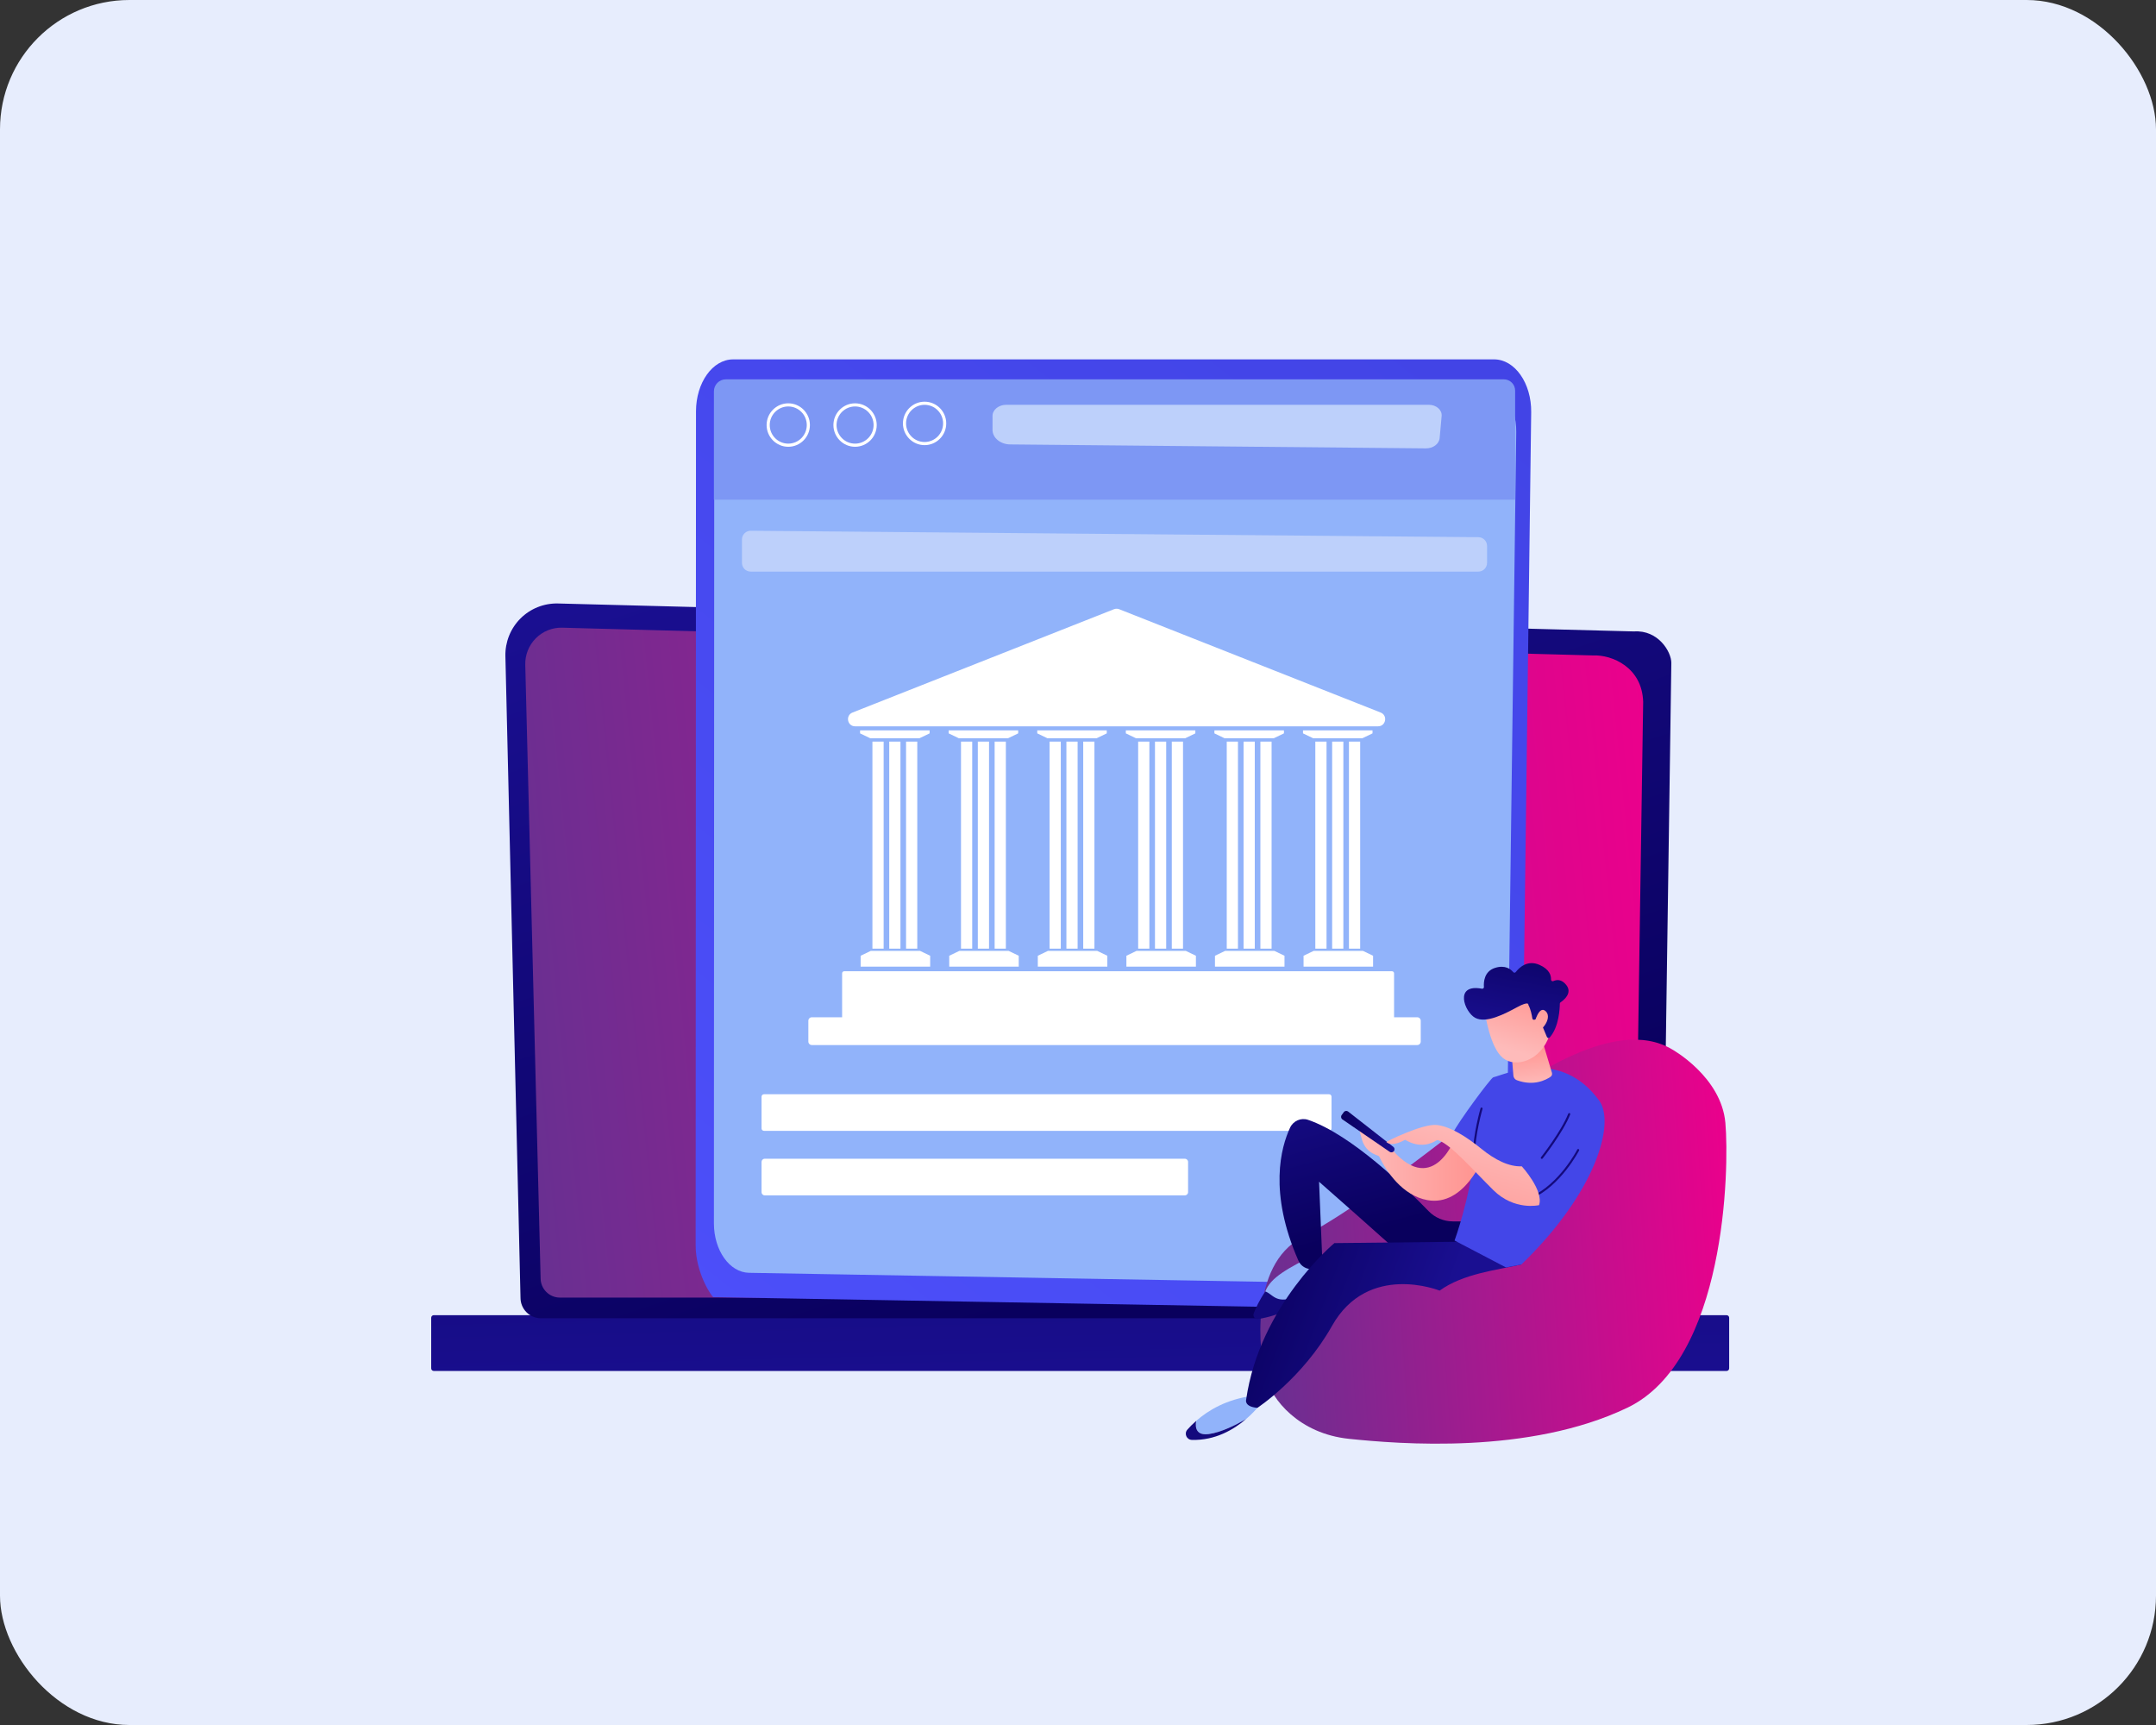 <svg width="300" height="240" viewBox="0 0 300 240" fill="none" xmlns="http://www.w3.org/2000/svg">
<rect x="0" y="0" width="300" height="240" fill="#333333" stroke="none"/>
<g id="first_image_block2" clip-path="url(#clip0_17_81)">
<g id="back">
<rect id="Rectangle 6" width="300" height="240" rx="18" fill="#E7EDFD"/>
<path id="Vector" d="M60.362 190.743L240.246 190.743C240.446 190.743 240.608 190.58 240.608 190.379V183.344C240.608 183.143 240.446 182.981 240.246 182.981L60.362 182.981C60.162 182.981 60 183.143 60 183.344V190.379C60 190.58 60.162 190.743 60.362 190.743Z" fill="url(#paint0_linear_17_81)"/>
<g id="window">
<path id="Vector_2" d="M72.428 180.569C72.428 182.132 73.703 183.41 75.261 183.41H228.453C230.011 183.41 231.286 182.132 231.286 180.569L232.561 92.233C232.561 90.671 230.727 87.622 227.366 87.851L77.649 83.963C75.695 83.913 73.804 84.668 72.419 86.052C71.035 87.437 70.278 89.33 70.324 91.289L72.428 180.569V180.569Z" fill="url(#paint1_linear_17_81)"/>
<path id="Vector_3" d="M75.224 177.845C75.224 179.324 76.43 180.534 77.904 180.534H224.758C226.233 180.534 227.438 179.324 227.438 177.845L228.641 97.652C228.5 92.826 224.284 91.092 221.727 91.194L78.237 87.331C76.864 87.294 75.536 87.825 74.563 88.799C73.59 89.772 73.055 91.105 73.089 92.483L75.224 177.845Z" fill="url(#paint2_linear_17_81)"/>
</g>
<path id="Vector_4" d="M102.007 50H207.9C210.787 50 213.113 53.322 213.06 57.371L211.571 172.597C211.501 178.02 208.321 182.346 201.812 182.277L99.252 180.472C99.067 180.423 96.795 177.194 96.797 173.229L96.846 57.236C96.848 53.239 99.158 50.001 102.008 50.001L102.007 50Z" fill="url(#paint3_linear_17_81)"/>
<path id="Vector_5" d="M104.342 53.12H206.024C208.796 53.12 211.029 56.277 210.98 60.124L209.549 169.605C209.482 174.757 206.428 178.867 202.715 178.802L104.232 177.087C101.518 177.04 99.336 173.972 99.338 170.205L99.385 59.995C99.388 56.197 101.605 53.12 104.342 53.12L104.342 53.12Z" fill="#91B3FA"/>
<path id="Vector_6" d="M210.825 69.521H99.339V54.443C99.339 53.523 100.082 52.777 100.999 52.777H209.259C210.124 52.777 210.826 53.481 210.826 54.349V69.521H210.825Z" fill="#7D97F4"/>
<path id="Vector_7" d="M198.406 62.383L140.567 61.833C139.203 61.82 138.106 60.916 138.106 59.806V57.871C138.106 57.014 138.958 56.32 140.01 56.32H198.82C199.857 56.32 200.676 57.037 200.6 57.88L200.322 60.95C200.248 61.766 199.409 62.393 198.405 62.383H198.406Z" fill="#BDD0FB"/>
<path id="Vector_8" d="M205.702 79.528H104.456C103.785 79.528 103.24 78.983 103.24 78.312V75.06C103.24 74.384 103.791 73.838 104.467 73.844L205.713 74.739C206.381 74.745 206.919 75.287 206.919 75.955V78.312C206.919 78.983 206.374 79.528 205.703 79.528H205.702Z" fill="#BDD0FB"/>
<path id="Vector_9" d="M128.653 61.932C126.991 61.932 125.64 60.576 125.64 58.909C125.64 57.242 126.991 55.887 128.653 55.887C130.314 55.887 131.665 57.242 131.665 58.909C131.665 60.576 130.314 61.932 128.653 61.932ZM128.653 56.323C127.232 56.323 126.075 57.483 126.075 58.909C126.075 60.335 127.231 61.496 128.653 61.496C130.074 61.496 131.23 60.335 131.23 58.909C131.23 57.483 130.074 56.323 128.653 56.323Z" fill="white"/>
<path id="Vector_10" d="M118.979 62.16C117.318 62.16 115.967 60.804 115.967 59.137C115.967 57.47 117.318 56.114 118.979 56.114C120.64 56.114 121.992 57.47 121.992 59.137C121.992 60.804 120.64 62.16 118.979 62.16ZM118.979 56.551C117.558 56.551 116.402 57.711 116.402 59.137C116.402 60.563 117.558 61.723 118.979 61.723C120.4 61.723 121.557 60.563 121.557 59.137C121.557 57.711 120.4 56.551 118.979 56.551Z" fill="white"/>
<path id="Vector_11" d="M109.684 62.16C108.023 62.16 106.671 60.804 106.671 59.137C106.671 57.47 108.023 56.114 109.684 56.114C111.345 56.114 112.696 57.47 112.696 59.137C112.696 60.804 111.345 62.16 109.684 62.16ZM109.684 56.551C108.263 56.551 107.106 57.711 107.106 59.137C107.106 60.563 108.262 61.723 109.684 61.723C111.105 61.723 112.261 60.563 112.261 59.137C112.261 57.711 111.105 56.551 109.684 56.551Z" fill="white"/>
<path id="Vector_12" d="M193.692 135.13H117.466C117.307 135.13 117.178 135.259 117.178 135.419V143.774C117.178 143.933 117.307 144.063 117.466 144.063H193.692C193.851 144.063 193.98 143.933 193.98 143.774V135.419C193.98 135.259 193.851 135.13 193.692 135.13Z" fill="white"/>
<path id="Vector_13" d="M197.207 141.533H112.963C112.696 141.533 112.479 141.751 112.479 142.019V144.911C112.479 145.18 112.696 145.397 112.963 145.397H197.207C197.474 145.397 197.691 145.18 197.691 144.911V142.019C197.691 141.751 197.474 141.533 197.207 141.533Z" fill="white"/>
<path id="Vector_14" d="M191.749 101.053H118.989C117.895 101.053 117.608 99.536 118.626 99.134L155.006 84.761C155.24 84.669 155.499 84.669 155.732 84.761L192.113 99.134C193.13 99.536 192.844 101.053 191.75 101.053H191.749Z" fill="white"/>
<path id="Vector_15" d="M122.955 103.179H121.395V131.986H122.955V103.179Z" fill="white"/>
<path id="Vector_16" d="M125.295 103.179H123.735V131.986H125.295V103.179Z" fill="white"/>
<path id="Vector_17" d="M127.635 103.179H126.075V131.986H127.635V103.179Z" fill="white"/>
<path id="Vector_18" d="M129.352 101.614H119.678V102.035L121.083 102.709H127.947L129.352 102.035V101.614Z" fill="white"/>
<path id="Vector_19" d="M129.43 134.49H119.756V132.973L121.161 132.299H128.025L129.43 132.973V134.49Z" fill="white"/>
<path id="Vector_20" d="M135.28 103.179H133.72V131.986H135.28V103.179Z" fill="white"/>
<path id="Vector_21" d="M137.621 103.179H136.061V131.986H137.621V103.179Z" fill="white"/>
<path id="Vector_22" d="M139.961 103.179H138.401V131.986H139.961V103.179Z" fill="white"/>
<path id="Vector_23" d="M141.677 101.614H132.004V102.035L133.408 102.709H140.273L141.677 102.035V101.614Z" fill="white"/>
<path id="Vector_24" d="M141.755 134.49H132.082V132.973L133.486 132.299H140.351L141.755 132.973V134.49Z" fill="white"/>
<path id="Vector_25" d="M147.606 103.179H146.046V131.986H147.606V103.179Z" fill="white"/>
<path id="Vector_26" d="M149.946 103.179H148.386V131.986H149.946V103.179Z" fill="white"/>
<path id="Vector_27" d="M152.287 103.179H150.727V131.986H152.287V103.179Z" fill="white"/>
<path id="Vector_28" d="M154.003 101.614H144.33V102.035L145.734 102.709H152.6L154.003 102.035V101.614Z" fill="white"/>
<path id="Vector_29" d="M154.081 134.49H144.408V132.973L145.812 132.299H152.677L154.081 132.973V134.49Z" fill="white"/>
<path id="Vector_30" d="M159.932 103.179H158.372V131.986H159.932V103.179Z" fill="white"/>
<path id="Vector_31" d="M162.272 103.179H160.712V131.986H162.272V103.179Z" fill="white"/>
<path id="Vector_32" d="M164.613 103.179H163.052V131.986H164.613V103.179Z" fill="white"/>
<path id="Vector_33" d="M166.329 101.614H156.656V102.035L158.06 102.709H164.925L166.329 102.035V101.614Z" fill="white"/>
<path id="Vector_34" d="M166.407 134.49H156.734V132.973L158.138 132.299H165.003L166.407 132.973V134.49Z" fill="white"/>
<path id="Vector_35" d="M172.258 103.179H170.698V131.986H172.258V103.179Z" fill="white"/>
<path id="Vector_36" d="M174.598 103.179H173.038V131.986H174.598V103.179Z" fill="white"/>
<path id="Vector_37" d="M176.938 103.179H175.378V131.986H176.938V103.179Z" fill="white"/>
<path id="Vector_38" d="M178.655 101.614H168.981V102.035L170.386 102.709H177.251L178.655 102.035V101.614Z" fill="white"/>
<path id="Vector_39" d="M178.733 134.49H169.06V132.973L170.464 132.299H177.329L178.733 132.973V134.49Z" fill="white"/>
<path id="Vector_40" d="M184.583 103.179H183.023V131.986H184.583V103.179Z" fill="white"/>
<path id="Vector_41" d="M186.924 103.179H185.364V131.986H186.924V103.179Z" fill="white"/>
<path id="Vector_42" d="M189.264 103.179H187.704V131.986H189.264V103.179Z" fill="white"/>
<path id="Vector_43" d="M190.981 101.614H181.308V102.035L182.712 102.709H189.577L190.981 102.035V101.614Z" fill="white"/>
<path id="Vector_44" d="M191.059 134.49H181.385V132.973L182.79 132.299H189.655L191.059 132.973V134.49Z" fill="white"/>
<path id="Vector_45" d="M184.936 152.243H106.306C106.117 152.243 105.965 152.396 105.965 152.585V156.992C105.965 157.181 106.117 157.335 106.306 157.335H184.936C185.124 157.335 185.277 157.181 185.277 156.992V152.585C185.277 152.396 185.124 152.243 184.936 152.243Z" fill="white"/>
<path id="Vector_46" d="M164.876 161.217H106.406C106.162 161.217 105.965 161.416 105.965 161.66V165.867C105.965 166.111 106.162 166.31 106.406 166.31H164.876C165.12 166.31 165.317 166.111 165.317 165.867V161.66C165.317 161.416 165.12 161.217 164.876 161.217Z" fill="white"/>
</g>
<g id="guy">
<path id="Vector_47" d="M232.692 146.018C232.692 146.018 239.517 149.811 240.081 156.231C240.645 162.651 240.128 189.297 226.444 195.856C212.759 202.414 194.646 200.903 187.712 200.186C180.779 199.469 176.934 194.741 176.076 191.485C175.217 188.23 173.83 176.102 181.124 172.19C188.418 168.279 196.078 162.285 203.733 156.45C211.388 150.614 224.506 141.089 232.692 146.018Z" fill="url(#paint4_linear_17_81)"/>
<path id="Vector_48" d="M183.274 174.404C183.274 174.404 185.116 174.502 185.342 178.305C185.342 178.305 181.071 182.146 175.302 183.061C174.869 183.13 175.907 180.094 176.064 179.684C176.807 177.727 179.147 176.467 183.274 174.405V174.404Z" fill="#91B3FA"/>
<path id="Vector_49" d="M204.017 169.933H202.168C200.888 169.933 199.665 169.415 198.775 168.493C195.713 165.323 188.061 157.86 182.012 155.804C181.028 155.47 179.954 155.944 179.513 156.888C178.25 159.592 176.479 165.883 180.674 175.405C181.139 176.46 182.458 176.908 183.413 176.267C183.685 176.085 183.882 175.844 184.003 175.545L183.542 164.416C183.542 164.416 193.717 173.346 195.486 175.07C197.255 176.793 206.246 175.743 204.018 169.933H204.017Z" fill="url(#paint5_linear_17_81)"/>
<path id="Vector_50" d="M166.441 197.69C168.069 196.258 170.665 194.651 174.411 194.19L175.678 194.968C175.678 194.968 174.871 196.164 173.394 197.427C172.038 198.218 169.943 199.288 168.207 199.52C166.519 199.746 166.27 198.722 166.441 197.69H166.441Z" fill="#91B3FA"/>
<path id="Vector_51" d="M176.064 179.682C177.067 180.008 177.508 181.435 180.054 180.492C182.518 179.579 184.349 178.402 185.291 177.723C185.312 177.907 185.33 178.1 185.342 178.305C185.342 178.305 180.838 182.603 175.069 183.517C174.636 183.586 174.293 183.152 174.449 182.74C174.729 182.002 175.235 180.884 176.064 179.682Z" fill="#13097C"/>
<path id="Vector_52" d="M165.213 198.913C165.534 198.546 165.944 198.126 166.44 197.69C166.269 198.722 166.518 199.746 168.206 199.52C169.943 199.288 172.037 198.217 173.393 197.427C171.693 198.882 169.106 200.427 165.841 200.335C165.116 200.315 164.734 199.46 165.213 198.913H165.213Z" fill="#140A7D"/>
<path id="Vector_53" d="M203.876 172.755L185.674 172.953C185.674 172.953 175.28 181.583 173.395 194.741C173.395 194.741 173.082 195.709 174.96 195.874C174.96 195.874 181.245 191.756 185.342 184.475C190.366 175.547 200.32 179.565 200.32 179.565C203.591 177.199 208.213 176.717 211.694 175.929L203.876 172.756V172.755Z" fill="url(#paint6_linear_17_81)"/>
<path id="Vector_54" d="M202.396 172.594C202.396 172.594 204.624 166.517 205.103 160.611C205.103 160.611 203.473 159.205 202.453 158.599C202.123 158.402 201.999 157.987 202.166 157.641C202.915 156.084 207.445 149.969 207.784 149.885C209.629 149.422 217.193 145.814 222.521 153.126C224.808 156.264 222.067 165.924 211.694 175.929L209.555 176.339L202.396 172.594Z" fill="#4346E8"/>
<path id="Vector_55" d="M214.593 144.726L215.947 149.259C216.009 149.467 215.932 149.692 215.754 149.814C215.102 150.263 213.398 151.154 211.059 150.288C210.792 150.189 210.609 149.938 210.585 149.653L210.264 145.704L214.593 144.726V144.726Z" fill="url(#paint7_linear_17_81)"/>
<path id="Vector_56" d="M206.661 141.054C206.661 141.054 207.327 145.754 209.126 147.199C210.925 148.644 214.43 147.555 215.614 144.013L213.255 137.956L206.661 141.055V141.054Z" fill="url(#paint8_linear_17_81)"/>
<path id="Vector_57" d="M213.521 141.875C213.384 141.92 213.241 141.831 213.219 141.689C213.154 141.255 212.992 140.397 212.664 139.812C212.664 139.812 212.835 139.195 211.111 140.127C209.386 141.058 206.796 142.426 205.271 141.612C203.784 140.817 202.278 136.82 206.208 137.56C206.357 137.589 206.495 137.469 206.483 137.317C206.435 136.66 206.5 135.148 208.025 134.663C209.453 134.209 210.234 134.856 210.556 135.246C210.651 135.361 210.826 135.359 210.916 135.24C211.344 134.68 212.505 133.488 214.215 134.244C215.623 134.867 215.842 135.737 215.818 136.279C215.811 136.455 215.989 136.574 216.147 136.5C216.579 136.301 217.273 136.197 217.937 137.033C218.856 138.187 217.543 139.189 217.149 139.452C217.084 139.495 217.044 139.566 217.044 139.644C217.04 140.244 216.947 142.865 215.638 144.342C215.525 144.47 215.315 144.432 215.249 144.274L214.242 141.866C214.195 141.754 214.07 141.696 213.955 141.734L213.518 141.875H213.521Z" fill="url(#paint9_linear_17_81)"/>
<path id="Vector_58" d="M213.5 142.364C213.5 142.364 214.115 139.85 215.05 140.666C215.984 141.482 214.806 143.279 213.736 143.622L213.5 142.364Z" fill="url(#paint10_linear_17_81)"/>
<path id="Vector_59" d="M205.102 160.755C205.024 160.755 204.96 160.69 204.96 160.611C204.951 157.866 206.003 154.234 206.013 154.198C206.036 154.122 206.115 154.079 206.191 154.1C206.267 154.123 206.31 154.203 206.288 154.278C206.278 154.314 205.237 157.907 205.246 160.61C205.246 160.689 205.182 160.754 205.103 160.754L205.102 160.755Z" fill="#13097B"/>
<path id="Vector_60" d="M214.537 161.237C214.506 161.237 214.475 161.228 214.449 161.207C214.387 161.158 214.376 161.067 214.425 161.005C214.453 160.969 217.258 157.391 218.217 154.953C218.246 154.879 218.33 154.843 218.403 154.872C218.477 154.901 218.513 154.984 218.484 155.058C217.509 157.535 214.679 161.146 214.65 161.183C214.622 161.219 214.58 161.237 214.538 161.237H214.537Z" fill="#13097B"/>
<path id="Vector_61" d="M212.957 166.842L212.42 166.082C212.375 166.017 212.39 165.927 212.454 165.882C212.518 165.835 212.608 165.852 212.654 165.916L213.056 166.486C217.003 164.725 219.445 159.989 219.47 159.94C219.506 159.87 219.592 159.841 219.662 159.877C219.732 159.913 219.761 160 219.725 160.07C219.7 160.12 217.167 165.033 213.063 166.796L212.957 166.842V166.842Z" fill="#140A7D"/>
<path id="Vector_62" d="M202.611 157.989C202.611 157.989 199.622 166.628 193.795 160.053L193.241 159.806L189.065 156.942L189.53 158.6C189.787 159.518 190.45 160.265 191.328 160.627L191.879 160.854C192.925 163.037 195.169 166.346 198.623 166.974C203.807 167.915 206.467 160.887 206.467 160.887L202.61 157.989H202.611Z" fill="url(#paint11_linear_17_81)"/>
<path id="Vector_63" d="M186.983 154.736L186.69 155.138C186.548 155.333 186.595 155.609 186.794 155.745L193.373 160.254C193.547 160.374 193.782 160.348 193.926 160.193C194.098 160.01 194.075 159.717 193.877 159.562L187.591 154.65C187.401 154.502 187.125 154.54 186.983 154.736H186.983Z" fill="url(#paint12_linear_17_81)"/>
<path id="Vector_64" d="M192.921 158.899C192.839 158.826 198.005 156.289 199.95 156.521C201.845 156.747 204.073 158.167 206.151 159.851C208.021 161.366 209.945 162.344 211.751 162.269C211.751 162.269 214.84 165.64 214.155 167.673C214.155 167.673 210.725 168.486 207.796 165.585C205.012 162.827 201.938 159.311 200.208 158.67C200.063 158.616 199.903 158.635 199.773 158.719C199.254 159.051 197.632 159.848 195.508 158.574C195.508 158.574 193.78 159.653 192.921 158.9V158.899Z" fill="url(#paint13_linear_17_81)"/>
</g>
</g>
<defs>
<linearGradient id="paint0_linear_17_81" x1="148.367" y1="109.14" x2="150.565" y2="196.741" gradientUnits="userSpaceOnUse">
<stop stop-color="#09005D"/>
<stop offset="1" stop-color="#1A0F91"/>
</linearGradient>
<linearGradient id="paint1_linear_17_81" x1="165.849" y1="176.618" x2="129.446" y2="67.779" gradientUnits="userSpaceOnUse">
<stop stop-color="#09005D"/>
<stop offset="1" stop-color="#1A0F91"/>
</linearGradient>
<linearGradient id="paint2_linear_17_81" x1="73.088" y1="180.534" x2="236.382" y2="164.062" gradientUnits="userSpaceOnUse">
<stop stop-color="#673091"/>
<stop offset="1" stop-color="#EC008C"/>
</linearGradient>
<linearGradient id="paint3_linear_17_81" x1="225.391" y1="24.594" x2="68.143" y2="223.423" gradientUnits="userSpaceOnUse">
<stop stop-color="#4042E2"/>
<stop offset="1" stop-color="#4F52FF"/>
</linearGradient>
<linearGradient id="paint4_linear_17_81" x1="175.372" y1="200.862" x2="243.808" y2="196.09" gradientUnits="userSpaceOnUse">
<stop stop-color="#673091"/>
<stop offset="1" stop-color="#EC008C"/>
</linearGradient>
<linearGradient id="paint5_linear_17_81" x1="191.753" y1="171.204" x2="184.897" y2="145.466" gradientUnits="userSpaceOnUse">
<stop stop-color="#09005D"/>
<stop offset="1" stop-color="#1A0F91"/>
</linearGradient>
<linearGradient id="paint6_linear_17_81" x1="172.374" y1="177.94" x2="198.816" y2="187.88" gradientUnits="userSpaceOnUse">
<stop stop-color="#09005D"/>
<stop offset="1" stop-color="#1A0F91"/>
</linearGradient>
<linearGradient id="paint7_linear_17_81" x1="213.444" y1="151.019" x2="212.808" y2="145.317" gradientUnits="userSpaceOnUse">
<stop stop-color="#FEBBBA"/>
<stop offset="1" stop-color="#FF928E"/>
</linearGradient>
<linearGradient id="paint8_linear_17_81" x1="210.077" y1="146.045" x2="212.877" y2="136.842" gradientUnits="userSpaceOnUse">
<stop stop-color="#FEBBBA"/>
<stop offset="1" stop-color="#FF928E"/>
</linearGradient>
<linearGradient id="paint9_linear_17_81" x1="212.587" y1="129.136" x2="209.983" y2="143.94" gradientUnits="userSpaceOnUse">
<stop stop-color="#09005D"/>
<stop offset="1" stop-color="#1A0F91"/>
</linearGradient>
<linearGradient id="paint10_linear_17_81" x1="212.959" y1="146.922" x2="215.759" y2="137.719" gradientUnits="userSpaceOnUse">
<stop stop-color="#FEBBBA"/>
<stop offset="1" stop-color="#FF928E"/>
</linearGradient>
<linearGradient id="paint11_linear_17_81" x1="189.065" y1="162.001" x2="206.467" y2="162.001" gradientUnits="userSpaceOnUse">
<stop stop-color="#FEBBBA"/>
<stop offset="1" stop-color="#FF928E"/>
</linearGradient>
<linearGradient id="paint12_linear_17_81" x1="186.607" y1="157.445" x2="194.041" y2="157.445" gradientUnits="userSpaceOnUse">
<stop stop-color="#09005D"/>
<stop offset="1" stop-color="#1A0F91"/>
</linearGradient>
<linearGradient id="paint13_linear_17_81" x1="205.514" y1="156.108" x2="200.52" y2="174.131" gradientUnits="userSpaceOnUse">
<stop stop-color="#FEBBBA"/>
<stop offset="1" stop-color="#FF928E"/>
</linearGradient>
<clipPath id="clip0_17_81">
<rect width="300" height="240" fill="white"/>
</clipPath>
</defs>
</svg>
